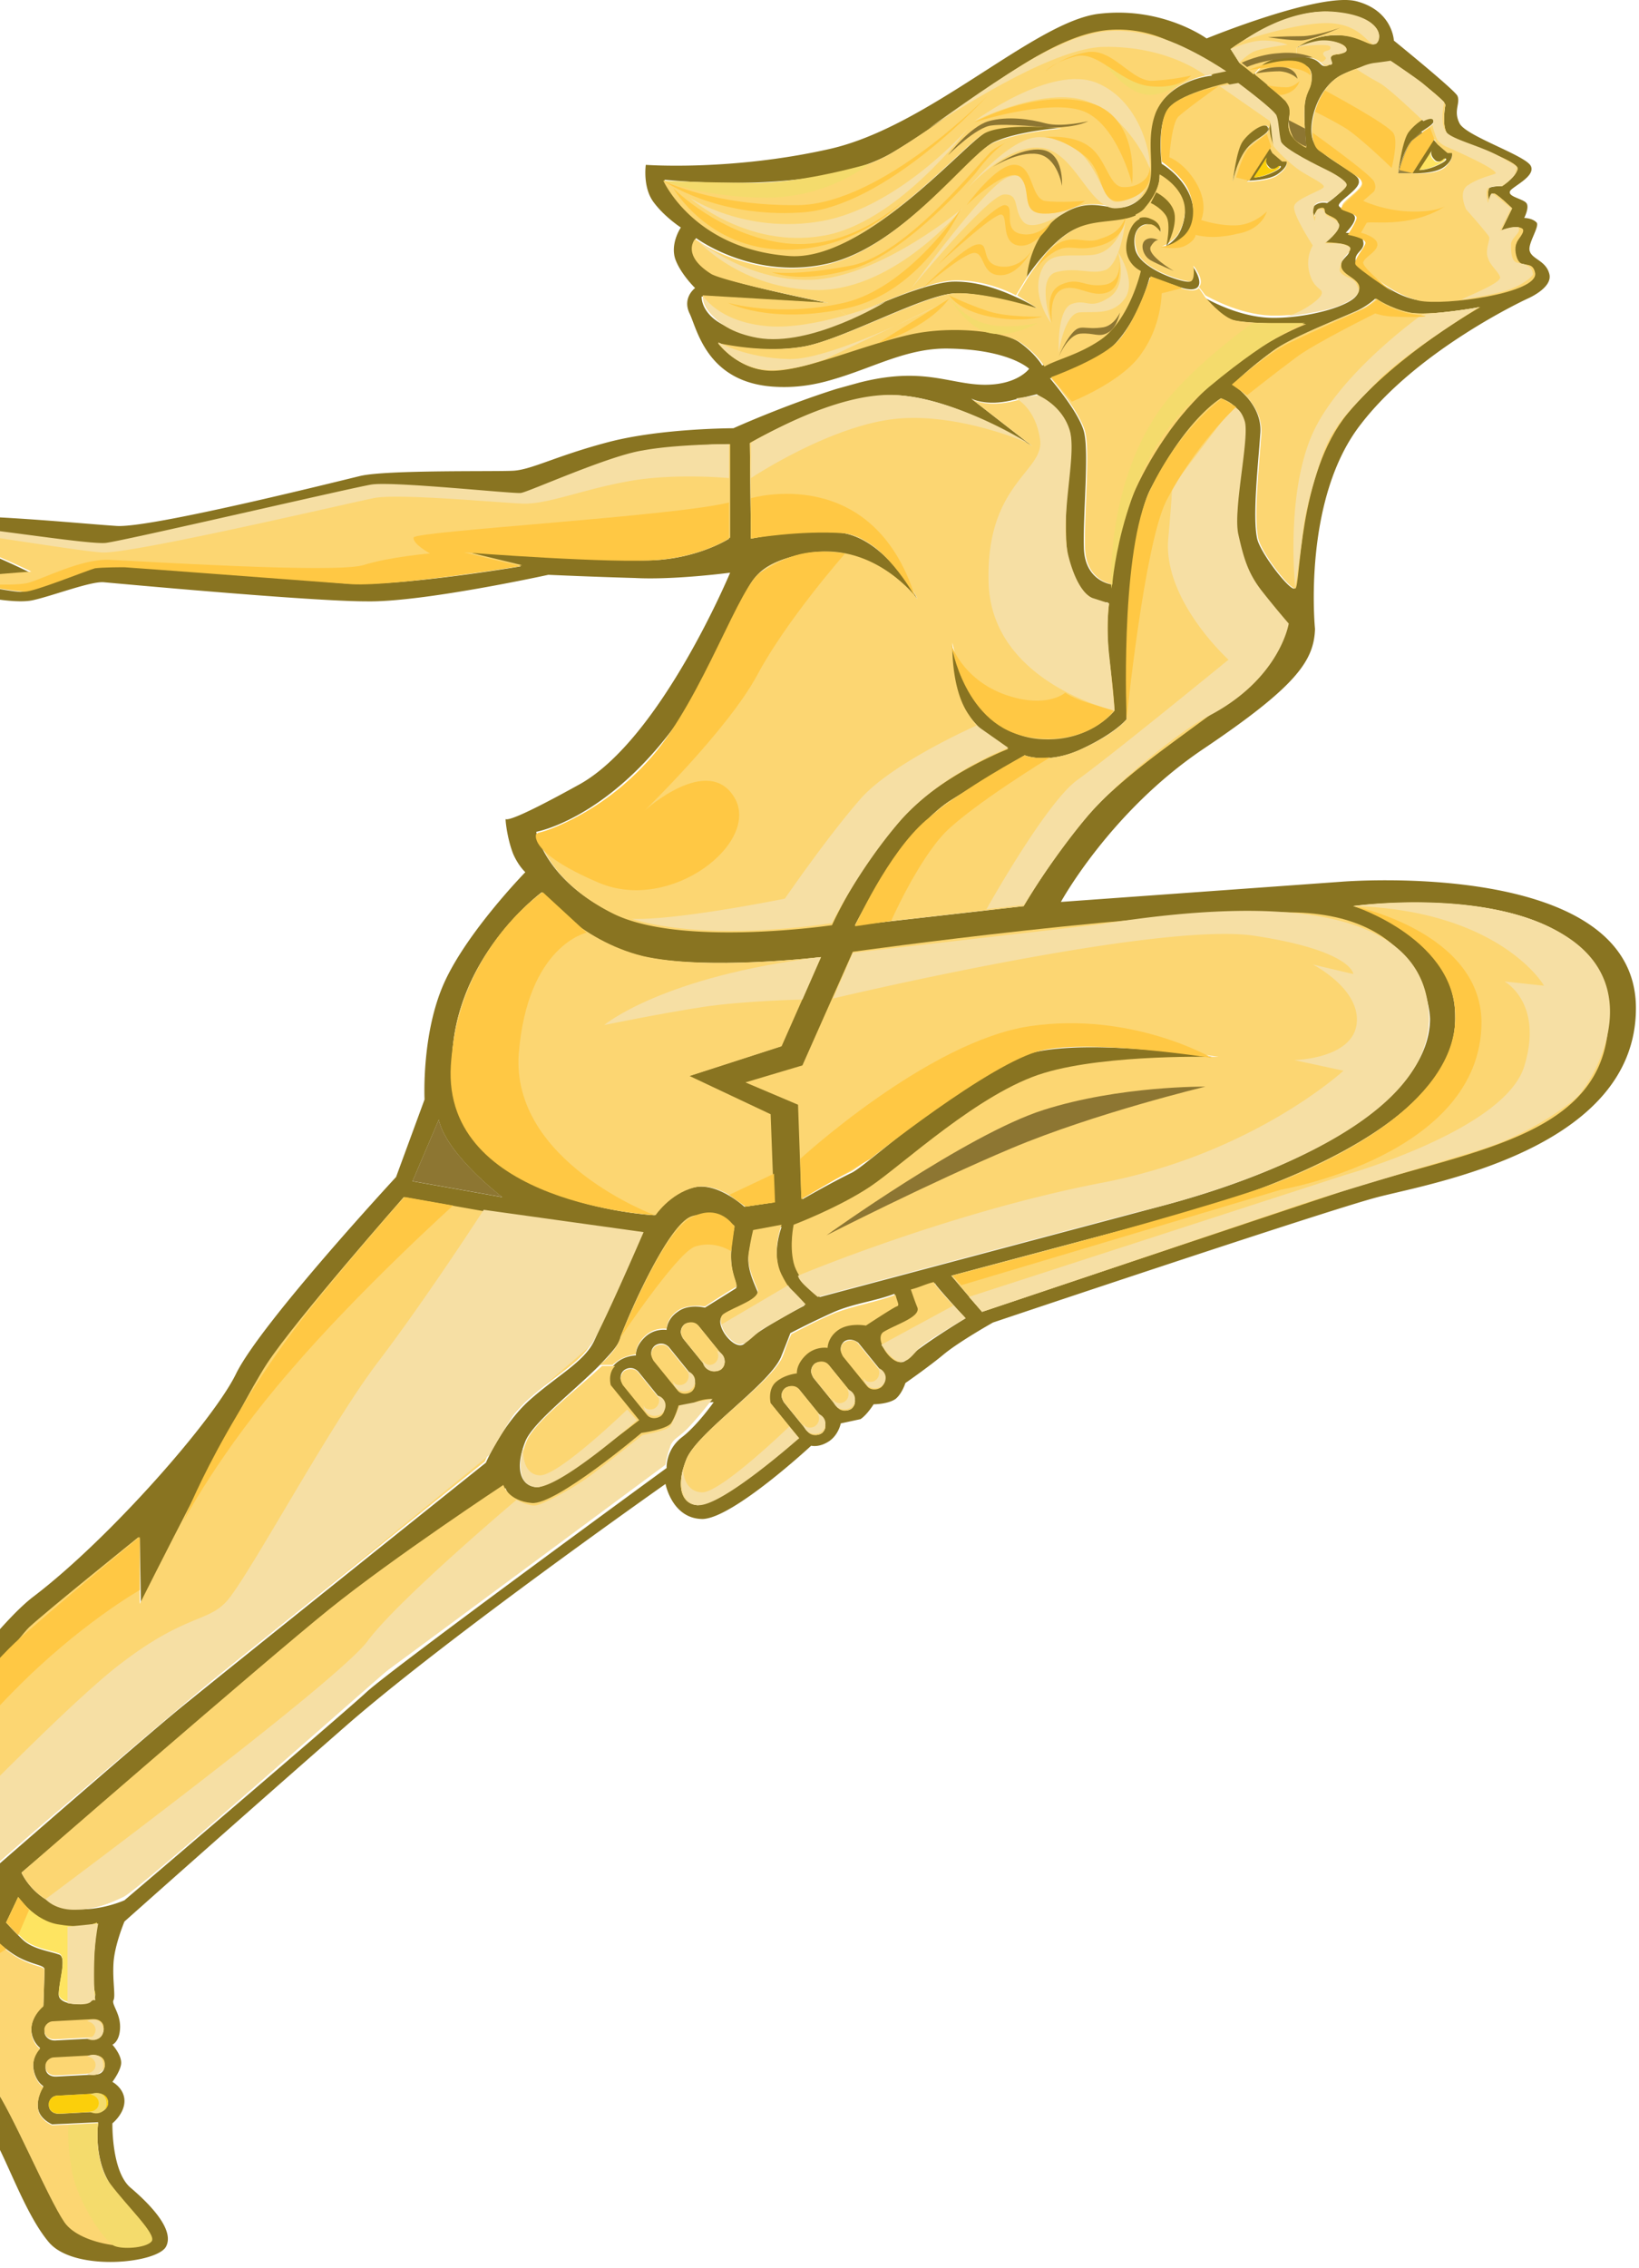 <svg width="188" height="260" fill="none" xmlns="http://www.w3.org/2000/svg"><path d="M111.388 45.678c.251.122 1.758.852 4.522.244l3.015-.73s3.895 2.434 3.769 5.112c-.125 2.678-1.256 11.809.126 15.34 1.382 3.53 4.271 3.408 4.271 3.408s-.376 2.678 0 6.209l.629 6.087s-2.639 3.287-7.915 3.287c-9.046-.122-10.679-11.079-10.679-11.079s-.251 5.113 1.885 8.279c1.759 2.556 4.522 3.895 4.522 3.895s-7.914 3.044-12.563 8.278c-4.648 5.235-7.663 11.931-7.663 11.931s-17.463 2.556-25.126-1.339c-7.79-3.896-8.669-9.252-8.669-9.252s8.92-1.583 17.212-14c8.417-12.418 4.648-15.826 13.065-17.774 8.04-1.826 13.191 4.748 13.443 5.113-.252-.487-4.021-7.426-9.297-7.67-5.402-.243-9.8.73-9.8.73l-.125-10.956s8.669-5.113 15.704-5.478c6.784-.365 16.081 5.478 16.709 5.843l-7.035-5.478zm-29.021-6.33c.251.121 5.276 1.217 9.925.365 4.522-.852 13.945-6.087 17.337-6.087 3.266-.122 8.92 1.704 9.296 1.704-.125-.121-1.13-.73-2.512-1.339-1.885-.852-4.523-1.826-7.287-1.704-3.015.243-7.789 2.313-11.935 4.139-2.764 1.217-5.276 2.191-6.532 2.191-10.553 0-10.177-4.626-10.177-4.626l14.448.73s-11.558-2.312-13.191-3.408c-3.644-2.191-1.885-4.017-1.885-4.017s6.533 4.87 15.076 2.921c8.543-1.948 16.206-12.417 18.97-13.878 2.764-1.34 8.041-1.704 8.041-1.704s-6.282-.852-8.795.487c-2.512 1.339-13.693 14.608-22.362 14.121C79.73 28.635 76.211 20.6 76.211 20.6s17.714 1.948 26.257-3.165c8.417-4.992 17.337-13.392 24.749-13.879 7.412-.486 11.809 5.113 11.809 5.113s-4.774.366-6.532 4.261c-1.759 3.896.753 8.035-2.011 10.105-2.763 2.07-4.522-.974-8.542 1.46-4.021 2.314-4.272 7.427-4.272 7.427s2.764-4.261 5.528-5.6c2.261-1.096 5.025-.61 7.035-1.583.503-.244.88-.487 1.131-.852 1.884-2.192 1.633-3.774 1.633-3.774s3.141 1.704 2.89 4.626c-.126.852-.377 1.583-.754 2.191-.88 1.218-2.01 1.583-2.01 1.583s3.643-.365 3.769-3.896c.125-3.652-3.644-5.843-3.644-5.843s-.628-4.748.88-6.33c1.507-1.583 6.533-2.679 6.533-2.679s5.276 3.652 5.025 4.261c-.251.609-.377 1.583.251 2.8.503 1.217 8.292 3.53 8.04 4.748-.125.608-1.758 1.704-1.758 1.704s-.88-.243-1.508.365c-.628.61 0 1.461 0 1.461s0-.852.503-.974c.502-.121.628-.121.628.366s1.507.608 1.507 1.339c0 .73-1.633 2.191-1.633 2.191s2.638-.122 3.015.609c.251.608-1.005.974-1.005 2.07 0 1.217 2.513 1.46 2.01 2.921-.502 1.46-6.03 2.922-10.05 2.8-3.769-.122-7.287-2.191-7.538-2.313.126.243 1.759 2.07 3.141 2.556 1.507.487 8.417.487 8.417.487s-9.799 3.653-16.206 13.026c-6.408 9.496-6.031 16.8-6.031 16.8s-3.015-.365-3.14-4.139c-.126-3.774.628-11.078 0-13.391-.629-2.313-3.895-6.087-3.895-6.087s4.523-.852 7.412-3.896c2.89-3.043 4.02-7.67 4.02-7.67l2.764.853s2.136.974 2.764.243c.628-.73-.628-2.434-.628-2.434s.251 1.826-.377 1.826c-.628.122-5.528-1.34-6.156-3.652-.502-2.313.754-3.044 1.508-2.922.754 0 1.382.974 1.382.974s.251-1.218-1.131-1.704a1.648 1.648 0 00-1.508 0c-.753.365-1.256 1.217-1.507 2.678a2.989 2.989 0 001.633 3.287s-1.131 5.478-4.648 7.913c-2.513 1.704-4.9 2.191-6.407 3.043 0 0-.754-1.339-2.639-2.678-1.884-1.34-7.914-2.07-12.814-.974-5.276 1.217-11.558 3.896-15.578 4.14-3.518.243-6.03-2.923-6.156-3.044zM60.256 99.974s-6.659 6.817-9.297 12.66c-2.638 5.844-2.261 13.392-2.261 13.392l-3.267 8.887S29.98 151.591 27.09 157.434c-2.512 5.235-14.447 18.87-23.241 25.565-7.413 5.6-25.63 33.844-27.514 35.792-1.884 1.948-8.668 5.478-9.296 8.643-.628 3.165 6.784 11.565 9.17 14.974 2.388 3.287 5.654 13.27 10.051 15.948 4.397 2.678 11.056 1.217 11.81-.609.628-1.826-2.262-3.774-4.523-6.574-2.136-2.8-2.01-6.939-2.01-6.939s1.13-.487 1.633-1.826c.502-1.339-.754-7.548-.754-7.548s4.272 6.696 6.282 9.252c1.884 2.679 4.02 9.496 6.91 12.905 2.889 3.408 12.437 2.434 13.442.487 1.005-1.948-1.885-4.87-4.02-6.696-2.262-1.826-2.136-7.426-2.136-7.426s1.382-1.096 1.382-2.557c0-1.46-1.382-2.191-1.382-2.191s1.005-1.339 1.005-2.191c0-.974-1.005-2.07-1.005-2.07s.88-.365.88-2.069c0-1.583-1.006-2.557-.754-3.044.25-.487-.126-2.191 0-4.261.125-2.069 1.256-4.747 1.256-4.747s13.82-12.296 25.377-22.4c11.558-10.105 36.684-27.757 36.684-27.757s.754 4.018 4.272 4.018c3.518-.122 12.438-8.4 12.438-8.4s.879.243 2.01-.487c1.13-.731 1.382-2.07 1.382-2.07l2.26-.487c.755-.487 1.508-1.704 1.508-1.704s1.634 0 2.513-.609c.754-.609 1.131-1.826 1.131-1.826s2.638-1.826 4.397-3.287c1.759-1.461 5.653-3.652 5.653-3.652s38.066-12.783 44.097-14.365c6.03-1.583 29.649-5.479 29.649-21.67 0-17.287-33.795-14.487-33.795-14.487l-32.162 2.313s5.654-10.348 16.332-17.53c10.679-7.183 12.689-10.104 12.815-13.757 0 0-1.508-14.852 5.276-23.495 6.659-8.644 19.096-14.365 19.096-14.365s2.89-1.218 2.513-2.8c-.377-1.583-2.01-1.705-2.262-2.679-.251-.852 1.257-2.921.754-3.287-.502-.486-1.382-.486-1.382-.486s.628-1.218.251-1.705c-.376-.487-2.135-.73-1.884-1.339.126-.487 3.015-1.704 2.387-2.922-.628-1.217-7.412-3.408-8.166-4.87-.754-1.46.126-2.312-.251-3.165-.377-.73-7.287-6.33-7.287-6.33s-.126-3.409-4.271-4.504c-4.146-1.096-17.212 4.26-17.212 4.26s-5.151-3.773-12.563-2.8c-7.412 1.096-19.347 12.905-30.654 15.462-11.307 2.556-21.106 1.826-21.106 1.826s-.377 2.556.88 4.26c1.256 1.705 3.14 2.922 3.14 2.922s-1.256 1.826-.628 3.652c.628 1.705 2.262 3.287 2.262 3.287s-1.508 1.096-.629 2.922c.88 1.826 2.01 8.035 9.925 8.4 2.387.122 4.523-.243 6.533-.852 4.648-1.34 8.543-3.652 13.317-3.53 6.91.121 9.171 2.312 9.171 2.312s-1.382 1.948-5.402 1.827c-3.895-.122-6.91-2.07-14.07-.244l-2.639.73c-6.156 1.948-11.81 4.505-11.81 4.505s-8.291 0-14.321 1.582c-6.03 1.583-8.794 3.166-10.93 3.287-2.01.122-14.573-.121-17.588.609-3.016.73-23.996 5.965-27.89 5.722-3.895-.244-17.212-1.583-21.232-.974-4.146.608-8.794 2.678-9.925 2.678-1.13 0-1.759-.122-1.759.365-.125.487 1.633 2.07 3.518 1.948 1.884-.122 2.89-.365 2.89-.365s1.884.243 2.763 0c.88-.244 2.136-.852 2.136-.852s1.508.974 2.513.852 2.89.365 2.89.365-7.287.487-7.539 2.678c-.251 2.192 3.141.853 5.151.974 1.885.122 6.533 1.34 8.92.852 2.261-.487 6.658-2.19 8.166-2.07 1.382.123 23.744 2.192 30.151 2.192 6.407.122 20.855-3.043 20.855-3.043s5.402.243 9.925.365c4.523.243 10.93-.609 10.93-.609S75.834 84.635 66.537 89.87c-7.035 3.896-8.291 4.14-8.543 4.018 0 .487.252 2.434.88 4.017.377.852.88 1.583 1.382 2.07zm-82.79 139.391c-2.011-2.8-6.91-9.496-6.157-12.053.754-2.678 5.78-5.356 5.78-5.356s1.632 1.704 3.266 2.556c1.633.853 2.89.853 2.89 1.34 0 .487-.127 4.139-.127 4.139s-1.381 1.217-1.381 2.8c0 1.582 1.005 2.191 1.005 2.191s-1.006.974-.754 2.435c.251 1.461 1.13 1.948 1.13 1.948s-.753 1.095-.628 2.434c.126 1.339 1.634 1.948 1.634 1.948l5.276-.243s-.502 3.53 1.005 6.452c1.759 3.409 5.653 6.33 5.025 7.061-1.13 1.217-8.04.73-9.925-2.192-1.884-2.678-6.03-12.66-8.04-15.46zm1.255-18.748l1.382-2.922s1.885 2.8 4.774 3.287c2.89.487 7.287-.974 7.287-.974s-3.769 7.061-3.266 8.644c.502 1.704-4.146 1.704-4.146.243 0-1.461 1.005-4.383 0-4.626-1.005-.365-3.016-.609-4.146-1.704a55.317 55.317 0 00-1.885-1.948zm7.287-1.826c-4.774-.609-4.02-4.139-4.02-4.139s19.221-25.931 21.483-28c2.261-2.07 12.563-10.348 12.563-10.348l.125 7.669s11.307-22.4 14.574-27.513c3.266-4.991 15.703-19.113 15.703-19.113l26.885 4.748s-4.02 9.131-5.15 11.565c-1.131 2.435-4.272 4.018-7.413 6.818-3.14 2.8-5.025 7.182-5.025 7.182s-30.277 24.226-35.05 28.122c-4.775 3.896-25.127 21.67-25.127 21.67s-4.774 1.947-9.548 1.339zm-2.764 14.243c0-.609.377-1.095 1.005-1.095l4.523-.244h.126c.628 0 1.005.487 1.13.974 0 .609-.377 1.096-1.005 1.096l-4.523.243h-.125c-.628.122-1.13-.365-1.13-.974zm.126 4.261c0-.609.377-1.096 1.005-1.096l4.523-.243h.125c.628 0 1.13.487 1.13.974 0 .609-.376 1.095-1.004 1.095l-4.523.244h-.126c-.628 0-1.13-.487-1.13-.974zm.377 4.261c0-.609.377-1.096 1.005-1.096l4.522-.243h.126c.628 0 1.13.487 1.13.974 0 .608-.376 1.095-1.004 1.095l-4.523.244h-.126c-.628 0-1.13-.487-1.13-.974zm3.015-179.078c-1.005-.487 6.281-2.191 6.281-2.191s16.835 2.434 20.352 2.07c3.644-.366 27.137-6.453 30.277-6.453 3.141 0 13.317 1.34 17.086.487 3.644-.852 8.04-3.774 13.066-4.626 4.9-.852 9.8-.852 9.8-.852v10.835s-4.524 2.921-11.056 2.434c-6.533-.487-19.347-.852-19.347-.852l6.532 1.583s-14.322 2.435-20.352 1.948c-6.03-.487-22.865-1.948-26.508-1.948-4.523 0-8.92 3.043-10.679 2.922-1.758-.122-6.03-1.096-6.784-.974-.753.243-2.387.608-2.387 0 0-.609 10.428-1.218 10.428-1.218s-5.402-2.678-7.161-2.922c-1.634-.243-4.649-.973-4.649-.973s-4.02 1.217-4.9.73zM-.675 239.243c-2.01-2.8-6.91-9.496-6.156-12.052.754-2.679 5.779-5.357 5.779-5.357s1.633 1.705 3.266 2.557c1.634.852 2.89.852 2.89 1.339s-.126 4.139-.126 4.139-1.382 1.217-1.382 2.678c0 1.461 1.005 2.192 1.005 2.192s-1.005.973-.753 2.434c.25 1.461 1.13 1.948 1.13 1.948s-.754 1.096-.628 2.435 1.633 1.948 1.633 1.948l5.277-.244s-.503 3.531 1.005 6.452c1.759 3.409 5.653 6.331 5.025 7.061-1.13 1.218-8.04.731-9.925-2.191-1.884-2.678-6.03-12.661-8.04-15.339zm1.382-18.87l1.382-2.921s1.884 2.8 4.774 3.287c2.89.486 4.271-.244 4.271-.244s-.754 6.209-.251 7.913c.502 1.704-4.146 1.704-4.146.244 0-1.461 1.005-4.383 0-4.627-1.005-.365-3.015-.608-4.146-1.704-1.256-1.217-1.884-1.948-1.884-1.948zm6.407-1.826c-3.392-.974-4.648-3.895-4.648-3.895s28.015-23.739 35.553-29.826c7.538-6.087 19.975-14.244 19.975-14.244s.503 1.826 3.267 2.07c2.764.243 12.563-8.035 12.563-8.035s2.764-.365 3.392-1.096c.628-.73.88-2.069.88-2.069s.627.243 1.633-.244c1.005-.487 2.01-.487 2.135-.487 0 0-1.884 2.679-3.643 4.018-1.885 1.461-1.759 3.53-1.759 3.53S44.93 191.278 42.04 193.956c-2.89 2.678-27.764 23.861-27.764 23.861s-3.769 1.704-7.161.73zm-2.01 14.365c0-.608.377-1.095 1.005-1.095l4.523-.244h.125c.628 0 1.13.487 1.13.974 0 .609-.376 1.096-1.004 1.096l-4.523.243h-.125c-.629 0-1.131-.487-1.131-.974zm.125 4.14c0-.609.377-1.096 1.006-1.096l4.522-.244h.126c.628 0 1.13.487 1.13.974 0 .609-.376 1.096-1.005 1.096l-4.522.243H6.36c-.628 0-1.13-.365-1.13-.973zm.377 4.26c0-.608.377-1.095 1.005-1.095l4.523-.244h.126c.628 0 1.13.487 1.13.974 0 .609-.377 1.096-1.005 1.096l-4.522.243h-.126c-.628 0-1.13-.365-1.13-.974zM47.316 135.4l3.015-7.061c.88 4.017 7.287 8.887 7.287 8.887L47.316 135.4zm4.523-13.27c0-12.296 10.301-19.843 10.301-19.843s4.272 5.478 11.433 7.304c7.286 1.704 20.478.122 20.478.122l-4.523 10.226-10.553 3.408 9.297 4.383.376 10.104-3.266.487s-3.14-2.921-5.905-2.191c-2.764.73-4.397 3.165-4.397 3.165S51.84 138.2 51.84 122.13zm9.673 48.33c-1.759-.121-2.513-2.069-1.256-5.234.88-2.192 5.528-5.722 8.543-8.766 1.13-1.217 2.135-2.191 2.387-3.165 1.13-3.165 5.527-12.904 8.166-13.756 2.638-.852 4.9 1.095 4.9 1.095s-.503 2.192-.378 4.018c.126 1.826.88 2.8.503 3.043a733.79 733.79 0 01-3.518 2.192s-1.884-.487-3.14.486c-1.257.853-1.257 2.07-1.257 2.07s-1.382-.243-2.512.852c-1.131 1.096-1.005 2.07-1.005 2.07s-1.382 0-2.387.974l-.252.243c-.754.852-.502 2.191-.502 2.191l3.266 4.018c.126 0-9.799 7.913-11.558 7.669zm9.925-11.808c-.126-.244-.251-.487-.251-.731 0-.365.125-.608.377-.852.502-.365 1.13-.365 1.633.122l2.764 3.409c.125.243.25.487.25.73 0 .365-.125.609-.376.852-.502.365-1.13.365-1.633-.122l-2.764-3.408zm3.518-2.8c-.126-.244-.252-.487-.252-.731 0-.365.126-.608.377-.852.503-.365 1.13-.365 1.633.122l2.764 3.409c.126.243.252.487.252.73 0 .365-.126.609-.377.852-.503.365-1.131.365-1.633-.122l-2.764-3.408zm3.392-2.435c-.126-.244-.252-.487-.252-.73 0-.366.126-.609.377-.853.503-.365 1.131-.243 1.634.122l2.763 3.409c.126.243.252.487.252.73 0 .365-.126.609-.377.852-.503.366-1.13.244-1.633-.121l-2.764-3.409zm1.633 19.113c-1.759-.122-2.513-2.07-1.257-5.235 1.257-3.165 9.8-8.765 10.93-11.93.252-.609.629-1.583 1.005-2.557a95.47 95.47 0 015.026-2.435c2.261-.973 4.648-1.217 6.909-2.069.252 1.096.503 1.217.126 1.339-.377.244-3.518 2.191-3.518 2.191s-1.884-.487-3.14.487c-1.257.852-1.257 2.07-1.257 2.07s-1.382-.244-2.512.852c-1.131 1.096-1.005 2.07-1.005 2.07s-1.382 0-2.387.974c-1.005.852-.629 2.434-.629 2.434l3.267 4.018c0 .121-9.925 7.913-11.558 7.791zm5.528-18.626c-1.131 1.339-3.895-2.313-2.513-3.165 1.256-.852 4.271-1.705 3.894-2.679-.376-.973-1.256-2.678-1.004-4.26.25-1.583.502-2.557.502-2.557l3.266-.609s-1.256 3.166 0 5.722c1.257 2.557 2.639 3.287 2.639 3.287s-5.654 2.922-6.784 4.261zm6.156-27.27l-6.03-2.556 6.532-1.826 5.78-13.026s35.804-4.992 50.88-4.505c15.075.487 15.201 12.053 15.201 12.053 0 8.643-12.814 16.678-30.654 21.426-17.84 4.747-39.322 10.469-39.322 10.469s-2.388-1.582-2.89-3.774c-.502-2.069 0-4.382 0-4.382s5.15-1.826 8.794-4.383c3.643-2.435 12.689-10.835 19.975-13.026 7.413-2.191 19.976-1.826 19.976-1.826s-14.573-2.313-21.483-.609c-6.91 1.705-18.72 12.783-20.73 13.757-2.512 1.217-5.653 3.043-5.653 3.043l-.377-10.835zm-1.76 34.087c-.125-.243-.25-.487-.25-.73 0-.365.125-.609.376-.852.503-.366 1.131-.244 1.633.121l2.764 3.409c.126.244.252.487.252.731 0 .365-.126.608-.377.852-.503.365-1.13.243-1.633-.122l-2.764-3.409zm3.393-2.8c-.126-.243-.251-.487-.251-.73 0-.365.125-.609.376-.852.503-.366 1.131-.244 1.633.121l2.764 3.409c.126.244.252.487.252.731 0 .365-.126.608-.377.852-.503.365-1.13.243-1.633-.122l-2.764-3.409zm3.392-2.556c-.126-.244-.251-.487-.251-.731 0-.365.125-.608.376-.852.503-.365 1.131-.243 1.634.122l2.763 3.409c.126.243.252.487.252.73 0 .365-.126.609-.377.852-.503.365-1.13.244-1.633-.122l-2.764-3.408zm20.729-51.496l-19.347 2.192s5.402-10.835 11.055-14.366c5.654-3.53 8.417-5.113 8.417-5.113s2.639 1.096 6.533-.73c3.895-1.826 5.151-3.409 5.151-3.409s-.251-20.695 2.764-26.417c4.271-8.035 8.04-10.348 8.04-10.348s2.764.73 2.764 3.652-1.884 10.348-.377 14.365c1.382 3.896 5.277 7.792 5.277 7.792s-.628 4.26-5.025 7.547c-6.91 5.235-11.056 7.792-15.704 12.174-4.649 4.261-9.548 12.661-9.548 12.661zm-13.443 51.983c-1.13 1.339-3.894-2.313-2.512-3.165 1.256-.853 4.271-1.705 3.894-2.679-.125-.487-.502-1.217-.753-2.069 1.005-.365 1.633-.609 2.638-.852.125.365 3.517 4.017 3.517 4.017s-5.653 3.409-6.784 4.748zm8.669-5.479l-3.518-4.139 22.363-5.965s35.804-8.035 35.427-23.739c0-9.496-11.683-12.661-11.683-12.661s29.146-3.895 29.146 12.539c0 14.244-16.709 15.461-31.408 20.331-13.442 4.626-40.327 13.634-40.327 13.634zM142.167 7.209l-1.005-1.583s6.156-4.626 11.432-4.26c5.277.364 6.156 2.556 5.277 3.53-.628.73-1.759-.974-4.648-.853-2.639 0-4.397 1.34-4.523 1.461.251-.121 2.513-.974 4.02-.73 1.633.243 1.885.974 1.382 1.217-.502.365-1.005.122-1.508.487-.376.365.126 1.096-.628 1.096-.753 0-.377-1.096-3.392-1.096-3.015 0-4.02 1.096-4.02 1.096s3.518-.73 4.272-.487c.753.365 1.633.487 1.633 1.704 0 1.218-.503 1.34-.754 2.8-.251 1.461.126 5.235.126 5.235s-2.262-.852-2.01-2.8c.125-1.46.376-1.704-.377-2.556-.377-.488-2.136-1.948-3.518-3.044-1.005-.609-1.759-1.217-1.759-1.217zm-.754 36.886s1.634-1.704 4.649-3.895c2.01-1.461 6.658-3.287 9.422-4.505 1.382-.608 2.261-1.46 2.261-1.46s1.508 1.095 3.769 1.582c2.262.487 8.166-.608 8.166-.608s-9.548 5.356-15.201 12.173c-5.779 6.94-5.402 19.966-6.03 20.087-.628.122-4.021-4.26-4.272-5.843-.502-2.557.126-8.278.377-11.809.377-3.53-3.141-5.721-3.141-5.721zm9.297-27.756c-.879-1.704.251-6.33 3.266-7.791 3.016-1.461 5.654-1.461 5.654-1.461s6.281 4.26 6.156 4.991c-.126.73-.377 2.8.377 3.409.753.609 8.166 2.922 7.914 3.896-.251.973-1.758 1.947-1.758 1.947s-1.257 0-1.508.244c-.251.365 0 1.704 0 1.704s.251-.974.502-1.095c.252-.122 2.136 1.704 2.136 1.704l-1.256 2.556c.126 0 2.136-.73 2.136-.243s-.629 1.096-.754 1.582c-.126.487-.126 1.705.377 2.192.502.487 1.507 0 1.759 1.217.376 2.192-10.302 3.774-13.317 3.165-2.89-.608-5.026-2.8-5.654-3.165-.502-.365-1.256-.608-1.256-1.46 0-.853 1.131-1.096.879-2.07-.125-.974-2.01-.974-2.01-.974s1.382-1.34 1.005-1.948c-.377-.609-1.382-.609-1.758-1.096-.377-.487 2.512-1.948 2.261-2.921.126-.853-4.397-2.679-5.151-4.383z" fill="#897421"/><path d="M-18.013 214.516s-.753 3.652 4.02 4.139c4.774.609 9.423-1.339 9.423-1.339s20.226-17.774 25.126-21.669c4.774-3.896 35.051-28.122 35.051-28.122s1.885-4.383 5.025-7.183c3.141-2.8 6.407-4.382 7.412-6.817 1.131-2.435 5.151-11.565 5.151-11.565l-26.885-4.748s-12.437 14.122-15.704 19.113c-3.266 4.991-14.573 27.513-14.573 27.513l-.125-7.67s-10.302 8.279-12.563 10.348c-2.136 2.07-21.358 28-21.358 28zM-7.081 60.28s-7.161 1.704-6.282 2.191c1.005.487 5.151-.852 5.151-.852s3.015.73 4.648.974c1.634.244 7.161 2.922 7.161 2.922s-10.427.73-10.427 1.217c0 .609 1.633.244 2.387 0 .754-.243 5.025.853 6.784.974 1.759.122 6.156-2.922 10.679-2.922 3.643 0 20.352 1.461 26.508 1.948 6.03.487 20.352-1.948 20.352-1.948l-6.533-1.582s12.815.365 19.348.852c6.532.487 11.055-2.435 11.055-2.435V50.906s-4.9 0-9.925.852c-5.025.853-9.422 3.774-13.066 4.627-3.643.852-13.944-.487-17.085-.487S17.04 61.983 13.397 62.35c-3.644.365-20.478-2.07-20.478-2.07zm.249 166.896c-.754 2.678 4.145 9.374 6.155 12.052 2.01 2.8 6.156 12.661 8.04 15.461 1.885 2.8 8.795 3.409 9.926 2.191.628-.73-3.267-3.652-5.026-7.06-1.507-2.922-1.005-6.453-1.005-6.453l-5.276.244s-1.508-.609-1.633-1.948c-.126-1.339.628-2.435.628-2.435s-.88-.487-1.13-1.948c-.252-1.46.753-2.434.753-2.434s-1.005-.609-1.005-2.192c0-1.582 1.382-2.678 1.382-2.678s.125-3.652.125-4.139c0-.487-1.13-.365-2.89-1.339-1.758-.974-3.265-2.557-3.265-2.557s-5.026 2.557-5.78 5.235z" fill="#FCD672"/><path d="M2.086 217.442l-1.381 2.922 1.884 1.826c1.13 1.096 3.14 1.339 4.146 1.705 1.005.365 0 3.165 0 4.626 0 1.461 4.648 1.461 4.146-.244-.503-1.704.25-7.913.25-7.913s-1.381.731-4.27.244c-2.89-.366-4.775-3.166-4.775-3.166z" fill="#FEE461"/><path d="M2.464 214.645s1.256 2.922 4.648 3.896c3.392.974 6.91-1.096 6.91-1.096s24.875-21.182 27.764-23.861c2.89-2.678 34.423-25.687 34.423-25.687s0-2.069 1.759-3.53c1.885-1.461 3.643-4.017 3.643-4.017-.125 0-1.13 0-2.135.487s-1.634.243-1.634.243-.376 1.339-.879 2.07c-.628.73-3.392 1.095-3.392 1.095s-9.8 8.279-12.563 8.035c-2.764-.243-3.267-2.07-3.267-2.07s-12.563 8.279-19.975 14.244c-7.412 5.965-35.302 30.191-35.302 30.191zm3.645 17.04c-.628 0-1.13.609-1.005 1.096 0 .608.502.973 1.13.973h.126l4.523-.243c.628 0 1.13-.609 1.005-1.096 0-.608-.503-.974-1.13-.974h-.126l-4.523.244zm.127 4.138c-.628 0-1.13.608-1.005 1.095 0 .609.502.974 1.13.974h.126l4.523-.243c.628 0 1.13-.609 1.005-1.096 0-.609-.503-.974-1.13-.974h-.127l-4.522.244z" fill="#FCD672"/><path d="M6.61 240.206c-.627 0-1.13.609-1.004 1.096 0 .609.502.974 1.13.974h.126l4.523-.244c.628 0 1.13-.608 1.005-1.095 0-.609-.503-.974-1.13-.974h-.127l-4.522.243z" fill="#FBCF0B"/><path d="M50.33 128.328l-3.014 7.061 10.301 1.826s-6.407-4.869-7.286-8.887z" fill="#8D7632"/><path d="M62.139 102.275s-10.302 7.548-10.302 19.844c0 16.069 23.367 17.165 23.367 17.165s1.634-2.435 4.398-3.165c2.763-.731 5.904 2.191 5.904 2.191l3.267-.487-.377-10.104-9.297-4.383 10.553-3.408 4.523-10.227s-13.191 1.583-20.478-.121c-7.287-1.826-11.558-7.305-11.558-7.305zm-1.757 62.944c-1.256 3.165-.502 5.113 1.257 5.234 1.758.122 11.683-7.669 11.683-7.669l-3.266-4.018s-.377-1.339.502-2.191h-1.507c-3.141 2.922-7.79 6.452-8.669 8.644z" fill="#FCD672"/><path d="M118.425 51.146c-.628-.365-9.925-6.087-16.709-5.843-6.91.365-15.703 5.478-15.703 5.478l.125 10.956s4.272-.974 9.8-.73c5.276.243 9.17 7.182 9.296 7.67-.251-.366-5.402-7.062-13.442-5.114-8.292 1.948-4.649 5.478-12.94 17.896-8.292 12.539-17.212 14-17.212 14s.88 5.356 8.669 9.252c7.789 3.896 25.126 1.339 25.126 1.339s3.015-6.695 7.663-11.93c4.649-5.235 12.563-8.279 12.563-8.279s-2.889-1.339-4.522-3.895c-2.136-3.044-1.885-8.278-1.885-8.278s1.759 10.956 10.679 11.078c5.276.122 7.915-3.287 7.915-3.287s-.126-2.435-.628-6.087c-.377-3.652 0-6.209 0-6.209s-2.764.122-4.272-3.408c-1.382-3.53-.251-12.661-.126-15.34.126-2.678-3.769-5.112-3.769-5.112l-3.015.73c-2.764.609-4.271-.122-4.522-.244l6.909 5.357zM68.8 156.454h1.507c0-.122.126-.122.251-.244 1.005-.852 2.387-.974 2.387-.974s-.125-.974 1.006-2.069c1.13-1.096 2.512-.853 2.512-.853s0-1.217 1.256-2.069c1.257-.852 3.141-.487 3.141-.487s3.141-2.07 3.518-2.191c.377-.244-.377-1.218-.503-3.044-.125-1.826.377-4.017.377-4.017s-2.261-1.948-4.9-1.096c-2.638.852-6.91 10.591-8.165 13.757-.252 1.095-1.131 2.191-2.387 3.287zm2.386 1.575c0 .244.125.487.251.731l2.764 3.409c.377.487 1.13.487 1.633.121.251-.243.377-.487.377-.852 0-.243-.126-.487-.251-.73l-2.764-3.409c-.377-.487-1.13-.487-1.633-.122-.126.122-.377.487-.377.852zm3.516-2.795c0 .243.126.487.252.73l2.763 3.409c.377.487 1.131.487 1.634.121.25-.243.377-.486.377-.852 0-.243-.126-.487-.252-.73l-2.764-3.409c-.377-.487-1.13-.487-1.633-.122-.251.244-.377.487-.377.853zm3.394-2.555c0 .243.126.487.251.73l2.764 3.409c.377.487 1.13.487 1.633.122.252-.244.377-.487.377-.852 0-.244-.125-.487-.251-.731l-2.764-3.409c-.377-.486-1.13-.486-1.633-.121a1.293 1.293 0 00-.377.852zm.626 14.605c-1.256 3.165-.503 5.113 1.256 5.234 1.759.122 11.684-7.669 11.684-7.669l-3.267-4.018s-.376-1.582.629-2.434c1.005-.853 2.386-.974 2.386-.974s-.125-.974 1.006-2.07c1.13-1.095 2.512-.852 2.512-.852s0-1.217 1.257-2.07c1.256-.852 3.14-.487 3.14-.487s3.141-2.069 3.518-2.191c.377-.122.126-.365-.126-1.339-2.261.852-4.648 1.217-6.91 2.07-1.758.73-3.391 1.582-5.025 2.434-.502.974-.753 1.948-1.005 2.557-1.256 3.043-9.799 8.643-11.055 11.809zM76.085 20.71s3.517 7.913 14.573 8.644c8.668.487 19.85-12.904 22.362-14.122 2.513-1.217 8.794-.487 8.794-.487s-5.151.366-8.04 1.705c-2.764 1.339-10.427 11.93-18.97 13.878-8.543 1.948-15.076-2.922-15.076-2.922s-1.633 1.826 1.884 4.018c1.885.973 13.317 3.286 13.317 3.286l2.387 1.583c4.146-1.704 8.92-3.896 11.935-4.14 2.764-.12 5.402.731 7.287 1.705l1.256-2.07s.251-4.99 4.272-7.425c4.02-2.313 5.779.608 8.542-1.461 2.764-2.07.377-6.087 2.011-10.105 1.758-3.895 6.532-4.26 6.532-4.26s-4.397-5.6-11.809-5.113c-7.412.487-16.332 8.886-24.875 14-8.543 5.234-26.382 3.287-26.382 3.287z" fill="#FCD672"/><path d="M80.608 33.857s-.377 4.627 10.176 4.627c1.256 0 3.643-.974 6.532-2.192l-2.261-1.582-14.448-.853zm2.386 116.752c-1.256.852 1.382 4.504 2.513 3.165 1.13-1.339 6.784-4.382 6.784-4.382s-1.382-.731-2.638-3.287c-1.257-2.557 0-5.722 0-5.722l-3.267.609s-.25.973-.502 2.556c-.251 1.583.628 3.287 1.005 4.261.377 1.096-2.638 1.948-3.895 2.8zm2.514-26.541l6.03 2.557.377 10.713s3.14-1.826 5.653-3.044c2.01-.974 13.82-12.052 20.729-13.756 6.91-1.704 21.483.609 21.483.609s-12.688-.366-19.975 1.826c-7.412 2.191-16.332 10.591-19.975 13.026-3.644 2.434-8.794 4.382-8.794 4.382s-.503 2.313 0 4.383c.502 2.069 2.889 3.774 2.889 3.774s21.483-5.722 39.322-10.47c17.84-4.748 30.654-12.782 30.654-21.426 0 0-.125-11.565-15.201-12.052-15.076-.487-50.88 4.504-50.88 4.504l-5.78 13.026-6.532 1.948z" fill="#FCD672"/><path d="M118.927 35.319c-.377-.122-5.904-1.827-9.296-1.705-3.392.122-12.815 5.235-17.337 6.087-4.774.852-9.674-.365-9.925-.365.125.243 2.638 3.287 6.407 3.165 3.895-.122 10.176-2.922 15.578-4.139 4.9-1.096 10.93-.365 12.815.974 1.884 1.339 2.638 2.678 2.638 2.678 1.507-.852 3.894-1.339 6.407-3.043 3.392-2.313 4.648-7.913 4.648-7.913s-2.01-.852-1.633-3.287c.251-1.461.754-2.313 1.508-2.679l-.252-.486c-2.01.973-4.774.486-7.035 1.582-2.889 1.34-5.528 5.6-5.528 5.6l-1.256 2.07c1.131.73 2.136 1.339 2.261 1.46zM89.655 159.981c0 .243.126.487.252.73l2.764 3.409c.376.487 1.13.487 1.633.122.251-.244.377-.487.377-.853 0-.243-.126-.487-.252-.73l-2.764-3.409c-.376-.487-1.13-.487-1.633-.122-.25.244-.377.487-.377.853zm3.39-2.803c0 .243.126.487.251.73l2.764 3.409c.377.487 1.13.487 1.633.122.252-.244.377-.487.377-.852 0-.244-.125-.487-.25-.731l-2.765-3.409c-.377-.486-1.13-.486-1.633-.121a1.292 1.292 0 00-.377.852zm3.393-2.433c0 .244.125.487.25.731l2.765 3.408c.377.487 1.13.487 1.633.122.251-.243.377-.487.377-.852 0-.243-.126-.487-.251-.73l-2.764-3.409c-.377-.487-1.13-.487-1.633-.122-.252.122-.377.487-.377.852zm1.633-48.693l19.347-2.191s4.9-8.4 9.548-12.66c4.774-4.383 8.92-6.94 15.704-12.175 4.272-3.287 5.025-7.547 5.025-7.547s-3.894-3.896-5.276-7.792c-1.382-3.895.377-11.443.377-14.365 0-2.922-2.764-3.652-2.764-3.652s-3.895 2.191-8.041 10.348c-3.015 5.721-2.763 26.417-2.763 26.417s-1.131 1.583-5.151 3.409c-3.895 1.826-6.533.73-6.533.73s-2.764 1.583-8.417 5.113c-5.654 3.53-11.056 14.365-11.056 14.365zm3.265 46.623c-1.256.852 1.382 4.504 2.513 3.165 1.13-1.339 6.784-4.869 6.784-4.869s-3.392-3.531-3.518-4.018c-1.005.244-1.633.609-2.638.852.251.731.502 1.461.754 2.07.377 1.096-2.513 1.948-3.895 2.8zm7.789-6.454l3.518 4.139s26.885-9.008 40.453-13.513c14.699-4.991 31.408-6.087 31.408-20.33-.126-16.557-29.272-12.661-29.272-12.661s11.809 3.165 11.684 12.661c.376 15.704-35.428 23.739-35.428 23.739l-22.363 5.965z" fill="#FCD672"/><path d="M120.557 43.358s3.266 3.774 3.895 6.087c.628 2.191-.126 9.617 0 13.391.125 3.774 3.14 4.14 3.14 4.14s-.502-7.305 6.031-16.8c6.407-9.496 16.206-13.026 16.206-13.026s-6.91 0-8.417-.487c-1.382-.487-3.015-2.435-3.141-2.557l-.754-1.096c-.628.73-2.764-.243-2.764-.243l-2.638-.974s-1.131 4.626-4.02 7.67c-2.89 3.043-7.538 3.895-7.538 3.895z" fill="#FCD672"/><path d="M131.866 25.705c-.88 0-2.136.609-1.508 2.922.503 2.313 5.528 3.652 6.156 3.652.628-.122.377-1.826.377-1.826s1.382 1.704.628 2.435l.754.973c.251.122 3.769 2.192 7.538 2.314 3.894.121 9.548-1.34 10.05-2.8.503-1.461-2.01-1.705-2.01-2.922 0-1.218 1.257-1.461 1.005-2.07-.251-.608-3.015-.608-3.015-.608s1.633-1.461 1.633-2.192c0-.73-1.507-.852-1.507-1.339s-.252-.487-.628-.365c-.503.122-.503.974-.503.974s-.628-.974 0-1.461c.628-.609 1.508-.365 1.508-.365s1.633-1.096 1.758-1.705c.252-1.095-7.537-3.53-8.04-4.747-.502-1.218-.502-2.07-.251-2.8.251-.61-5.025-4.261-5.025-4.261s-5.026 1.095-6.533 2.678c-1.508 1.582-.88 6.33-.88 6.33s3.769 2.192 3.644 5.844c-.126 3.652-3.769 3.895-3.769 3.895s1.13-.365 2.01-1.582h-2.01c-.126 0-.628-.974-1.382-.974zm10.93-8.4c-1.005 1.46-1.382 3.53-1.382 3.53s.377-3.53 1.256-4.626c.879-1.217 2.513-2.313 2.89-1.582.251.73-1.634 1.217-2.764 2.678zm.251 3.53l2.513-3.895.376.73 1.131.974h.503s.251.487-.88 1.34c-1.005.851-3.643.851-3.643.851z" fill="#FCD672"/><path d="M130.234 24.607l.252.486a1.646 1.646 0 011.507 0c1.382.488 1.131 1.705 1.131 1.705h2.01c.377-.609.628-1.217.754-2.191.377-2.922-2.89-4.627-2.89-4.627s.251 1.583-1.633 3.774c-.251.366-.628.61-1.131.852zm10.927-18.99l1.005 1.583s.754.609 1.633 1.34l.88-.975s1.005-1.095 4.02-1.095v-.974c.251-.122 1.884-1.461 4.523-1.461 2.889 0 4.02 1.582 4.648.852.879-.974 0-3.165-5.277-3.53-5.276-.366-11.432 4.26-11.432 4.26z" fill="#FCD672"/><path d="M141.414 20.831s.377-2.069 1.382-3.53c1.005-1.46 3.015-1.948 2.638-2.678-.251-.73-2.01.365-2.889 1.582-.754 1.096-1.131 4.627-1.131 4.627z" fill="#897421"/><path d="M146.061 40.19c-3.015 2.192-4.648 3.896-4.648 3.896s3.518 2.192 3.266 5.722c-.251 3.53-.879 9.252-.376 11.809.251 1.582 3.643 5.965 4.271 5.843.628-.121.251-13.147 6.03-20.087 5.654-6.817 15.202-12.173 15.202-12.173s-5.905 1.095-8.166.608c-2.262-.487-3.769-1.582-3.769-1.582s-.754.852-2.262 1.46c-2.889 1.218-7.537 3.044-9.548 4.505z" fill="#FCD672"/><path d="M145.309 18.033c-.126.122-.252.608.251 1.095.502.61 1.256-.121 1.256-.121s.503.121-.754.73c-1.256.609-2.135.609-2.135.609l1.382-2.313zm.251-1.218l-2.513 3.896s2.638 0 3.644-.852c1.13-.852.879-1.34.879-1.34h-.503l-1.13-.973-.377-.73z" fill="#897421"/><path d="M145.308 18.036L143.8 20.35s.88 0 2.136-.608c1.256-.61.754-.731.754-.731s-.754.73-1.257.122c-.376-.487-.125-.974-.125-1.096z" fill="#FBCF0B"/><path d="M144.806 7.566l-.88.974c1.382 1.096 3.015 2.557 3.518 3.044.628.852.502 1.095.377 2.556-.252 1.826 2.01 2.8 2.01 2.8s-.377-3.774-.126-5.235c.251-1.46.754-1.46.754-2.8 0-1.339-.754-1.46-1.633-1.704-.754-.365-4.02.365-4.02.365zm3.894-2.069v.974c3.015 0 2.638.973 3.392 1.095.754 0 .126-.73.628-1.095.377-.366 1.005-.122 1.508-.487.502-.366.125-.974-1.382-1.218-1.508-.243-3.769.609-4.146.73.126 0 0 0 0 0zm23.492 20.933l1.257-2.556s-1.885-1.826-2.136-1.704c-.251.122-.502 1.095-.502 1.095s-.252-1.339 0-1.704c.251-.365 1.507-.243 1.507-.243s1.508-.974 1.759-1.948c.251-.974-7.161-3.287-7.915-3.896-.754-.608-.502-2.8-.377-3.409.126-.73-6.156-4.99-6.156-4.99s-2.638 0-5.653 1.46c-3.015 1.461-4.02 6.209-3.266 7.791.879 1.705 5.276 3.652 5.527 4.505.126.974-2.638 2.313-2.261 2.921.377.487 1.382.487 1.759 1.096.377.609-1.005 1.948-1.005 1.948s1.884 0 2.01.974c.126.974-.88 1.217-.88 2.07 0 .852.629 1.095 1.257 1.46.502.366 2.638 2.435 5.653 3.165 2.89.61 13.694-.852 13.317-3.165-.251-1.339-1.256-.73-1.759-1.217-.502-.487-.628-1.704-.377-2.191.126-.487.88-1.096.754-1.583-.377-.609-2.387 0-2.513.122zm-10.176-6.573h-1.633s.377-3.53 1.257-4.626c.879-1.218 2.512-2.313 2.889-1.583.251.487-.503.852-1.382 1.461l1.382.852.377.73 1.131.975h.502s.251.608-.879 1.582c-1.131.852-3.644.609-3.644.609z" fill="#FCD672"/><path d="M160.383 19.86h1.633l2.387-3.896-1.382-.852c-.502.365-.879.73-1.256 1.218-1.005 1.582-1.382 3.53-1.382 3.53z" fill="#998543"/><path d="M160.383 19.859s.377-2.07 1.382-3.53c.377-.488.879-.853 1.256-1.218.88-.609 1.633-.974 1.382-1.46-.251-.731-2.01.364-2.889 1.582-.754 1.217-1.131 4.626-1.131 4.626zm3.895-2.678c-.125.122-.251.609.252 1.096.502.609 1.256-.122 1.256-.122s.502.122-.754.73c-1.256.61-2.136.61-2.136.61l1.382-2.314zm.126-1.217l-2.387 3.896s2.513.121 3.643-.73c1.131-.853.88-1.583.88-1.583h-.503l-1.131-.974-.502-.61z" fill="#897421"/><path d="M164.277 17.184l-1.508 2.313s.879 0 2.136-.61c1.256-.608.754-.73.754-.73s-.754.853-1.257.122c-.502-.487-.251-.974-.125-1.095z" fill="#FEE461"/><path d="M132.871 27.528s-.879-.487-1.508 0c-.628.487-.251 1.826.629 2.313.879.487 2.638 1.217 2.638 1.217s-3.141-1.826-2.638-2.8c.502-.852.879-.73.879-.73z" fill="#8D7632"/><path d="M73.825 141.229s-5.15 11.931-6.03 12.905c-.88.974-7.79 6.574-8.543 7.547-.754.974-3.14 5.114-3.14 5.114s-26.383 21.547-29.273 23.739c-2.764 2.191-31.91 27.026-31.91 27.026s-4.271 1.095-5.528 1.095c-1.256 0-4.02-.121-4.02-.121s21.232-22.4 28.518-27.879c7.161-5.478 9.8-4.747 11.935-6.939 2.262-2.191 11.81-20.087 17.463-27.513 5.653-7.426 12.186-17.53 12.186-17.53l18.342 2.556zm7.911 19.119s-1.884 2.434-3.015 3.53c-1.13 1.096-1.633 1.096-1.884 2.07a9.46 9.46 0 00-.503 1.947s-30.403 22.522-31.784 23.496c-1.257.974-28.519 25.2-30.403 26.052-1.885.852-3.392 1.461-5.654 1.461-2.26 0-3.266-1.217-3.266-1.217s33.418-24.835 36.936-29.583c3.517-4.748 17.085-16.191 17.085-16.191s1.508.852 2.387.609c.88-.244 4.02-1.827 6.282-3.531 2.261-1.704 5.779-4.504 5.779-4.504s2.764-.487 3.14-.974c.378-.487 1.131-2.435 1.131-2.435l3.77-.73zm9.802-14.124s0 .365.754 1.096c.754.73 1.507 1.339 1.507 1.339s35.177-9.374 36.685-9.739c1.507-.365 33.292-7.548 33.417-22.035 0-13.756-19.347-13.878-37.563-10.956l-28.518 3.287-2.262 5.234s37.313-8.887 48.368-7.182c11.181 1.704 11.307 4.382 11.307 4.382l-4.649-1.095s5.528 2.8 5.026 6.817c-.503 4.017-7.161 4.139-7.161 4.139l5.653 1.218s-10.427 9.617-28.016 12.904c-17.462 3.409-34.548 10.591-34.548 10.591z" fill="#F6DFA4"/><path d="M155.234 103.855s16.08-2.313 24.875 3.774c8.794 6.087 2.512 16.557.628 18.261-2.01 1.704-6.156 4.382-10.805 5.843-4.648 1.461-17.965 5.357-21.482 6.574-3.518 1.218-35.805 12.052-35.805 12.052l-1.508-1.704 43.217-14s18.217-5.113 20.478-12.417c2.261-7.305-2.261-9.739-2.261-9.739l4.522.487c0-.122-5.15-8.644-21.859-9.131zm-45.856 45.78l1.382 1.461s-3.895 2.313-4.9 3.043c-1.005.852-1.507 1.948-2.512 1.948-1.006 0-2.262-1.948-2.262-1.948l8.292-4.504zm-9.548 8.762c.878 0 1.255-.974.878-1.583.503.122.88.609.88 1.096 0 .731-.503 1.217-1.256 1.217-.629 0-1.257-.486-1.257-1.217.126.365.377.487.754.487zm-3.518 2.435c.88 0 1.257-.974.88-1.583.502.122.88.609.88 1.096 0 .73-.503 1.217-1.257 1.217-.628 0-1.256-.487-1.256-1.217.125.365.502.487.753.487zm-3.39 2.8c.88 0 1.256-.974.88-1.582.502.122.879.608.879 1.095 0 .731-.503 1.218-1.257 1.218-.628 0-1.256-.487-1.256-1.218.126.366.377.487.754.487zm-2.391-.12s-7.914 7.669-10.05 7.548c-2.136-.122-2.136-2.679-2.136-2.679s-1.005 3.774 1.633 4.139c2.639.366 11.684-7.669 11.684-7.669l-1.13-1.339zm-.126-16.191s0 .122.502.609c.503.487 1.508 1.583 1.508 1.583s-4.02 2.313-4.9 2.8c-.753.487-1.884 1.704-2.26 1.704-.503 0-1.132-.122-1.634-.731-.503-.608-.88-1.46-.88-1.46l7.664-4.505zm-9.043 9.132c.88 0 1.257-.974.88-1.583.502.122.88.609.88 1.096 0 .73-.503 1.217-1.257 1.217-.628 0-1.257-.487-1.257-1.217.126.243.503.487.754.487zm-3.393 2.307c.88 0 1.256-.974.88-1.582.502.121.879.608.879 1.095 0 .731-.503 1.218-1.257 1.218-.628 0-1.256-.487-1.256-1.218.126.366.377.487.754.487zm-3.389 2.801c.879 0 1.255-.974.879-1.582.502.121.879.608.879 1.095 0 .731-.503 1.218-1.256 1.218-.629 0-1.257-.487-1.257-1.218.126.365.377.487.754.487zm-2.638.001s-7.915 7.67-10.05 7.548c-2.137-.121-1.885-3.165-1.885-3.165s-1.257 4.139 1.382 4.504c2.638.366 11.683-7.669 11.683-7.669l-1.13-1.218zm69.474-114.92s.879 0 1.382 1.704c.503 2.07-1.382 10.104-.754 12.904.628 2.8 1.131 4.505 2.764 6.574a106.077 106.077 0 003.015 3.652s-1.005 6.453-9.422 10.713c-2.387 1.218-10.051 7.061-13.819 11.566-3.769 4.504-7.161 9.982-7.161 9.982l-4.272.487s6.659-11.93 10.302-14.73c3.769-2.679 17.463-13.879 17.463-13.879s-7.538-6.817-6.91-13.878c.628-7.06.377-5.843.377-5.843l7.035-9.252z" fill="#F6DFA4"/><path d="M119.053 45.3s2.764 1.096 3.644 4.017c.879 2.922-1.257 10.105-.126 14.487 1.131 4.383 2.764 4.748 2.764 4.748l1.885.609s-.377 2.313 0 5.843a361 361 0 01.628 6.452s-14.071-3.165-14.448-14.608c-.377-11.444 6.407-12.783 5.905-16.435-.503-3.652-2.764-4.748-2.764-4.748l2.512-.365zm-29.025 57.705s5.025-7.305 8.794-11.566c3.769-4.139 13.191-8.278 13.191-8.278l3.643 2.557s-7.412 2.8-12.312 8.278c-4.774 5.478-7.914 11.809-7.914 11.809s-13.82 2.313-22.99-.487h-.126c5.15.243 17.714-2.313 17.714-2.313z" fill="#F6DFA4"/><path d="M117.923 50.785s-7.664-4.87-14.825-5.478c-7.16-.61-16.96 5.478-16.96 5.478v4.017s8.417-5.6 15.83-6.696c7.412-1.095 15.955 2.679 15.955 2.679zm-34.303.121v3.896s-6.281-.609-11.558.365c-5.402.974-9.297 2.678-12.186 2.557-2.89-.122-14.573-1.218-17.086-.61-2.512.488-27.89 6.453-31.156 6.21C8.367 63.08-6.08 60.645-6.96 60.767c-.88.122-5.779 2.07-6.532 1.704-.754-.365 4.522-1.947 6.784-2.19 2.387-.244 16.709 2.19 18.844 1.947 2.136-.244 28.77-6.452 30.528-6.696 2.639-.365 16.332 1.096 17.086.974.88-.121 10.05-4.26 13.945-4.87 3.895-.73 9.925-.73 9.925-.73zm86.058-15.709s-8.669 5.357-11.684 8.522c-3.015 3.165-5.151 4.991-6.407 8.765-1.256 3.774-1.885 6.33-2.136 8.522-.251 2.191-.879 6.33-.879 6.33s-1.131-10.347 1.884-17.408c3.015-7.061 12.689-13.879 12.689-13.879s5.025-.486 6.533-.852zm6.158-3.77c0 .244-1.131 1.218-2.89 1.827-2.01.608-4.522.974-5.276 1.095-.377 0 4.523-1.826 4.397-2.556-.126-.609-1.131-1.34-1.382-2.192-.377-.973.251-2.07.126-2.434-.252-.487-2.639-3.166-2.639-3.166s-1.005-2.07.252-2.8c1.256-.852 3.14-1.217 3.14-1.339 0-.608-5.653-3.043-5.653-3.043s-.879-.365-1.131-.974c-.251-.609-.502-1.583-.502-1.583s.126.244.126-.365-1.131 0-1.131 0-3.769-3.652-5.025-4.382a32.026 32.026 0 01-2.639-1.583s1.005-.609 2.136-.73c1.005-.122 1.759-.244 1.759-.244s2.889 1.948 3.643 2.557c.754.608 2.513 2.19 2.513 2.19s-.503 2.192.125 3.288c.503.974 4.146 1.704 6.408 3.043 2.261 1.34 1.758.852 1.633 1.705-.126.73-1.633 1.582-1.633 1.582s-1.131 0-1.508.244c-.377.365 0 1.704 0 1.704s.251-1.217.503-1.096c.251.122 2.135 1.705 2.135 1.705l-1.256 2.556s1.884-.73 2.136-.243c.251.487-.88 1.095-.88 1.826 0 .73 0 1.826.628 2.07.88.243 1.759.243 1.885 1.338zM157.87 5.004c-.88.487-1.382-1.948-4.9-2.313-3.517-.365-10.302 1.948-10.302 1.948s5.026-3.774 10.428-3.287c5.402.487 5.528 3.043 4.774 3.652z" fill="#F6DFA4"/><path d="M141.163 5.618s2.136-.973 3.769-.973c1.634 0 2.764.486 2.764.486s-3.14.366-4.02.853a6.193 6.193 0 00-1.507 1.217l-1.006-1.583zm10.175 1.337s.377.608 1.13.487c.754 0 0-.609.252-.974.251-.487 1.633-.122 1.759-.73 0-.61-1.508-1.218-3.016-1.096-1.13.121-2.638.73-2.638.73s3.643-.487 3.769 0c.126.487-.502.365-.754.609-.251.365.252.487.252.73-.252.365-.503.487-.754.244z" fill="#F6DFA4"/><path d="M150.335 8.658s.125-1.582-2.136-1.704c-2.261-.122-5.025 1.096-5.025 1.096s5.402-1.096 7.161.608zm-1.258.608s-.754.852-1.759.73c-1.005 0-2.01-.243-2.01-.243l1.382 1.095c0 .122 1.885 0 2.387-1.582z" fill="#FFC844"/><path d="M127.595 66.847s1.131-13.878 9.548-21.182c8.417-7.304 12.563-8.643 12.563-8.643h-6.03s-6.533 4.626-10.051 9.13c-6.909 9.009-6.156 21.304-6.156 21.304" fill="#F4DB6C"/><path d="M147.066 36.294s4.774-.365 7.035-1.46c2.261-1.096 1.759-1.705 1.633-1.948-.125-.244-.125-.73-1.13-1.096-1.005-.487-1.005-.73-.88-1.217.126-.487.126-.73.503-1.096.251-.365.754-.852.628-1.096-.251-.243-.879-.487-1.633-.487h-1.257s1.885-1.46 1.634-2.191c-.252-.609-1.382-.852-1.508-1.096-.126-.243-.251-.608-.377-.608-.125 0-.628-.244-.754.365-.125.608-.125.974-.125.974s-.377-.73-.126-1.583c.126-.852 1.633-.608 1.633-.608s2.136-1.461 2.136-1.948c0-.487-1.508-1.34-2.261-1.705-.754-.365-5.026-2.434-5.277-3.287-.251-.974-.251-2.313-.502-2.921-.126-.61-4.397-3.774-4.397-3.774l-2.136.365 5.779 4.017.126.852s.125 1.461.251 1.948c.251.487 2.01 2.192 3.141 2.922 1.13.73 2.763 1.46 2.638 1.826-.126.365-3.267 1.34-3.392 2.191-.252.853 2.135 4.505 2.135 4.505s-.879 1.339-.376 3.165c.502 1.948 1.633 1.704 1.382 2.435-.252.73-3.016 2.556-4.523 2.556zM118.924 6.468c6.282-3.408 9.171-3.287 13.066-2.434 3.894.852 8.668 4.139 8.668 4.139l-2.387.487s-4.146-3.409-11.683-3.287c-5.403.122-15.076 6.087-20.101 9.374 3.266-2.313 8.166-5.844 12.437-8.279z" fill="#F6DFA4"/><path d="M76.084 20.713s5.025.244 10.678.244c5.528 0 12.94-2.191 12.94-2.191s-4.648 3.895-11.81 3.895c-7.034 0-11.808-1.948-11.808-1.948z" fill="#F4DB6C"/><path d="M79.101 22.656s6.408 4.261 15.202 2.678c8.794-1.582 16.709-10.59 16.709-10.59s-8.166 10.956-16.71 12.295c-8.668 1.46-15.2-4.383-15.2-4.383zm52.764-3.407c.252-.73-.754-7.548-6.03-9.74-5.277-2.19-14.071 4.383-14.071 4.383s8.669-4.382 13.443-2.07c4.774 2.314 6.658 7.427 6.658 7.427z" fill="#F6DFA4"/><path d="M79.855 27.404S86.01 32.64 93.8 32.031c7.789-.73 16.583-8.157 16.583-8.157s-7.538 9.252-16.458 9.374c-9.045 0-14.07-5.844-14.07-5.844z" fill="#F6DFA4"/><path d="M135.635 9.266c-.251.122-2.638 1.095-5.025.122-2.513-.974-4.272-2.557-4.272-2.557s2.387 3.409 4.648 3.896c2.262.73 4.649-1.461 4.649-1.461z" fill="#F4DB6C"/><path d="M131.615 20.834s-1.256 2.191-3.517 2.313c-2.136.122-2.011-7.426-8.92-7.426-3.392 0-8.166 5.843-8.166 5.843s4.397-4.991 8.291-4.626c3.895.244 5.528 6.818 8.543 6.94 3.267 0 3.769-3.044 3.769-3.044zM80.608 33.857s1.758 3.044 7.412 3.53c5.528.488 13.568-2.8 13.568-2.8s-8.543 5.236-14.699 4.14c-6.03-1.096-6.281-4.87-6.281-4.87z" fill="#F6DFA4"/><path d="M122.944 23.874s-3.266 1.34-4.397 0c-1.13-1.339-.377-4.626-3.015-3.53-2.638 1.095-11.055 12.782-11.055 12.782s8.794-10.713 10.678-10.834c1.885-.122 1.005 1.826 2.262 3.165 1.256 1.339 5.527-1.583 5.527-1.583z" fill="#F6DFA4"/><path d="M132.618 22.05s2.01.974 2.136 2.678c.126 1.704-1.005 3.652-1.005 3.652s.628-2.678 0-3.652c-.628-.974-1.759-1.46-1.759-1.46l.628-1.218z" fill="#897421"/><path d="M108.749 34.467s-13.191 6.817-18.216 6.695c-5.026-.121-8.166-1.947-8.166-1.947s1.256 2.19 4.522 3.043c3.267.73 7.79-1.096 7.79-1.096l14.07-6.695zm20.354-9.253c-.126.122-.88 3.774-3.895 4.017-2.89.244-5.025-.608-5.905 2.191-.879 2.8 1.257 5.6 1.257 5.6s-1.759-5.234.628-5.843c2.512-.609 4.02.365 5.653-.243 1.759-.853 2.262-5.722 2.262-5.722z" fill="#F6DFA4"/><path d="M128.224 28.868s1.256 3.774-1.005 5.235c-2.262 1.46-2.513.122-4.272.73-1.759.61-1.507 5.6-1.507 5.6s.628-4.504 2.387-4.626c1.759-.122 3.894.365 5.276-1.704 1.256-2.07-.879-5.235-.879-5.235z" fill="#F6DFA4"/><path d="M119.05 37.023s-3.644.852-6.282 0c-2.638-.853-4.02-3.166-4.02-3.166s1.885 3.53 4.523 4.261c2.638.73 5.779-1.095 5.779-1.095z" fill="#F4DB6C"/><path d="M10.759 233.264c.502-.73 0-1.461-.754-1.582.377-.244 1.005-.244 1.382 0 .502.365.628 1.217.251 1.704-.377.487-1.13.609-1.759.243.377 0 .754-.121.88-.365zm0 4.023c.502-.731 0-1.461-.754-1.583.377-.243 1.005-.243 1.382 0 .502.365.628 1.217.251 1.704-.377.487-1.13.609-1.759.244.377 0 .629-.122.88-.365z" fill="#F6DFA4"/><path d="M11.132 241.664c.502-.731 0-1.461-.754-1.583.377-.243 1.005-.243 1.382 0 .503.365.628 1.217.251 1.704-.377.487-1.13.609-1.758.244.376 0 .628-.122.879-.365zm.128 1.705s-.628 4.261 1.382 6.939 5.276 5.722 4.774 6.574c-.503.731-3.015.974-4.146.609-1.13-.244-4.397-5.113-5.025-8.644-.628-3.652-.377-5.234-.377-5.234l3.392-.244z" fill="#F4DB6C"/><path d="M7.742 220.851v8.765s2.01.365 2.638-.122c.503-.609.628.243.503-.609-.126-.852-.126-4.017 0-5.6.126-1.461.377-2.8.377-2.8l-3.518.366zm86.433-111.149l-2.136 4.87s-6.533.121-11.432.852c-4.774.73-11.307 2.069-11.307 2.069s6.658-5.6 24.875-7.791z" fill="#F6DFA4"/><path d="M131.991 31.67s-1.884 5.723-4.02 7.67c-2.01 1.948-7.412 3.896-7.412 3.896l2.387 2.8s5.905-2.313 8.04-5.6c2.262-3.165 2.262-6.817 2.262-6.817l2.387-.609-3.644-1.34zm-27.014 36.76s-3.769-6.939-8.166-7.304c-5.026-.365-10.68.609-10.68.609v-4.626s13.946-4.14 18.846 11.321zM83.62 57.596v4.139s-2.89 1.948-7.915 2.435c-5.15.487-22.488-.853-22.488-.853L59.75 64.9s-14.322 2.313-19.347 2.07c-4.9-.366-25.88-1.948-26.131-1.948-.377 0-2.513 0-3.392.121-.88.244-6.91 2.679-8.04 2.679-1.257 0-6.408-.974-6.408-.974s4.649.365 6.659 0c1.884-.487 6.156-2.8 9.422-2.678 3.266.121 25.88 1.582 29.146.608 3.141-.974 7.664-1.339 7.664-1.339s-2.01-1.096-1.885-1.826c.126-.73 29.9-2.435 36.182-4.017z" fill="#FFC844"/><path d="M96.941 63.44s-6.658 7.547-10.05 13.877C83.499 83.647 73.95 92.9 73.95 92.9s7.287-6.574 10.302-1.461c3.015 5.113-7.287 13.27-15.579 9.739-8.291-3.53-7.16-5.6-7.16-5.6s7.16-1.826 13.19-8.765c6.031-6.94 10.177-20.087 12.69-21.304 2.512-1.461 4.648-2.8 9.547-2.07zm-29.65 43.461s-6.784 1.461-7.79 13.879c-.879 12.417 15.58 18.504 15.58 18.504s-24.373-1.217-23.368-17.165c.88-13.513 10.553-19.844 10.553-19.844l5.025 4.626zm-20.852 30.311l5.528.974s-10.804 9.739-18.72 18.991c-8.04 9.252-12.185 17.165-12.185 17.165s4.774-12.782 16.708-27.026c6.785-8.156 8.669-10.104 8.669-10.104zm-30.405 38.959v6.087s-6.91 3.895-14.447 11.565c-7.538 7.548-19.096 23.13-19.096 23.13l-.503-2.313s12.94-20.452 20.478-27.026c7.538-6.574 13.568-11.443 13.568-11.443zm122.994-54.9s-13.819-2.191-19.598-.852c-5.779 1.339-19.599 12.417-19.599 12.417l-7.914 4.626-.126-4.626s14.699-13.513 26.383-15.217c11.683-1.704 20.854 3.652 20.854 3.652zm-50.252 13.264l.125 3.287-3.392.487-1.884-1.339 5.15-2.435z" fill="#FFC844"/><path d="M138.271 124.554s-12.689 3.043-22.237 7.06c-9.548 4.018-21.232 9.983-21.232 9.983s16.081-11.565 24.875-14.365c8.794-2.8 18.594-2.678 18.594-2.678z" fill="#8D7632"/><path d="M155.235 103.856s12.186 3.896 11.683 13.27c-.502 9.374-13.945 16.069-20.98 18.626-7.161 2.556-22.111 6.574-24.749 7.304-2.638.731-11.935 3.165-11.935 3.165l1.005 1.096 36.684-10.956s22.991-3.896 22.991-19.235c-.126-10.348-14.699-13.27-14.699-13.27zM127.72 81.463s-2.639 4.017-9.548 3.043c-7.538-1.095-9.046-10.591-9.046-10.591s1.508 4.626 7.413 6.087c3.894.974 5.653-.609 5.653-.609s.754.609 2.764 1.218c2.01.608 2.764.852 2.764.852zm-29.65 24.71s3.768-8.4 8.165-12.174c4.397-3.774 11.307-7.426 11.307-7.426s0 .122.88.244c.879.122 2.01 0 2.01 0s-8.795 5.356-12.061 8.643c-3.141 3.287-6.156 10.104-6.156 10.104l-4.146.609zm43.718-59.529l-1.633-.974s-5.277 3.774-8.543 11.2c-3.141 7.548-2.387 25.565-2.387 25.565s2.01-19.843 4.523-24.956c3.392-6.574 8.04-10.835 8.04-10.835zm1.258-1.342l-1.759-1.217s4.021-3.53 6.533-4.748c2.513-1.217 8.543-3.896 8.794-4.017.252-.122 1.382-.974 1.382-.974s1.885 1.582 5.277 1.826c1.005.122-1.382.243-3.267.122-1.256 0-2.261-.366-2.261-.366s-7.161 3.53-9.171 5.113c-2.136 1.583-5.528 4.261-5.528 4.261zm22.739-21.672s-1.131.73-4.146.61c-3.015-.123-5.276-1.218-5.276-1.218l1.131-.974s.502-.365.125-1.217c-.377-.853-7.035-5.6-7.035-5.6s-.126 1.46.754 2.069c.879.609 4.648 3.165 4.648 3.165s.377.487.251.852c-.125.366-2.136 2.07-2.261 2.313-.126.244-.377.244.125.487.629.244 1.508.487 1.508.853 0 .365-1.005 1.947-1.005 1.947s2.136.366 2.01.974c-.126.609-1.382 1.826-1.131 2.435.252.487 4.272 3.165 4.272 3.165s-3.518-2.8-3.392-3.408c.125-.61 1.633-1.218 1.633-2.07 0-.852-1.884-1.34-1.884-1.34l.628-1.095c.125-.365 4.899.73 9.045-1.948z" fill="#FFC844"/><path d="M149.704 14.743l.126 2.07s-1.382-.487-1.633-1.34c-.377-.73-.377-1.704-.377-1.704l1.884.974z" fill="#8D7632"/><path d="M159.882 15.355c.502.973-.251 3.895-.251 3.895s-3.769-3.652-5.402-4.626c-1.634-.974-3.392-1.826-3.392-1.826s.251-.852.502-1.34c.251-.486.628-1.095.628-1.095s7.538 4.018 7.915 4.992zm4.143-.734l.502 1.34-2.512 3.895-1.508-.365s.754-2.679 1.508-3.409c.879-.73 2.01-1.46 2.01-1.46z" fill="#FFC844"/><path d="M153.726 3.177s-2.639.974-4.523.974c-1.885 0-3.769.121-3.769.121s2.513.366 3.769.366c1.256 0 4.523-1.461 4.523-1.461zm-3.142 3.408s-1.633-.73-3.895-.486c-2.261.121-4.271 1.095-4.271 1.095l.628.487s2.387-1.217 7.538-1.096zm-1.759 2.437s-.628-.73-2.01-.852c-1.382 0-2.764.243-2.764.243s.88-.73 2.764-.73c1.885 0 2.01 1.339 2.01 1.339z" fill="#8D7632"/><path d="M145.309 24.24s-1.382 1.461-3.392 1.583c-2.011.122-4.146-.609-4.146-.609s.879-1.704-.503-4.139c-1.382-2.435-3.141-3.043-3.141-3.043s.252-3.774 1.005-4.627c.88-.852 4.649-3.53 4.649-3.53s-4.523.974-5.779 2.556c-1.256 1.583-.754 6.088-.754 6.088s2.261 1.582 3.015 3.165c.754 1.582 1.005 4.139-.628 5.478-1.633 1.339-2.638 1.096-2.638 1.096s1.884.486 3.015-.122c1.131-.609 1.131-1.218 1.131-1.218s1.884.61 4.774-.121c2.889-.487 3.392-2.557 3.392-2.557zm-8.67-15.584c-.126.122-1.382 1.583-4.774 1.218-3.392-.366-5.905-4.14-8.543-3.41-2.638.731-3.392 1.705-3.392 1.705s1.884-1.704 4.774-2.191c2.889-.487 5.025 3.287 7.412 3.287a26.928 26.928 0 004.523-.609zm-4.774 10.591s.754 2.678-2.638 3.652c-3.392.974-2.261-2.922-4.774-4.991-2.513-2.07-4.648-2.192-4.648-2.192s3.266-.365 5.15 1.096c1.885 1.34 2.262 4.504 3.769 4.626 1.508.122 3.141-.73 3.141-2.191z" fill="#FFC844"/><path d="M129.855 21.078s-1.759-7.06-5.779-8.4c-4.02-1.339-12.312 1.34-12.312 1.34s6.784-3.775 12.94-2.314c6.156 1.461 5.151 9.374 5.151 9.374zm-5.404 1.949s-1.759 1.461-4.648 1.461c-2.89 0-1.382-2.678-2.764-4.14-1.382-1.46-6.156 3.166-6.156 3.166s3.392-4.748 5.528-4.626c2.136.122 1.759 3.652 3.392 4.14 1.759.243 4.648 0 4.648 0z" fill="#FFC844"/><path d="M121.816 21.315s-.502-3.287-2.764-3.652c-2.261-.365-5.15 1.46-5.15 1.46s3.14-2.312 5.653-1.947c2.513.365 2.261 4.139 2.261 4.139zm3.012-7.423s-3.015.73-4.899.244c-1.759-.487-4.398-.853-6.533-.244-2.136.609-4.649 3.896-4.649 3.896s3.267-3.287 5.026-3.409c1.758-.243 6.281.244 6.281.244s3.015.121 4.774-.73z" fill="#8D7632"/><path d="M129.103 24.973s0 2.313-2.89 3.165c-2.889.852-3.392-.365-5.276.73-2.011 1.218-2.262 2.557-2.262 2.557s.628-2.192 2.513-3.409c1.884-1.217 3.392 0 4.899-.609 1.634-.486 2.387-1.095 3.016-2.434zm-.756 4.257s.628 3.043-1.633 3.408c-2.387.365-2.89-.974-5.026 0-2.135.974-1.005 4.383-1.005 4.383s-.502-3.287 1.257-3.896c1.633-.609 3.266 1.096 5.15.365 1.885-.73 1.257-4.26 1.257-4.26zm-7.665-3.892s-1.508 1.948-3.644 1.461c-2.135-.487-.502-3.165-1.758-3.287-1.257-.121-7.664 6.818-7.664 6.818s6.533-6.087 7.287-5.722c.753.244-.126 3.165 1.884 3.53 2.136.366 3.895-2.8 3.895-2.8zm-11.807 8.519s1.005 1.705 4.648 2.435c3.644.73 6.031 0 6.031 0s-3.895.122-6.156-.608c-2.262-.73-4.523-1.827-4.523-1.827z" fill="#FFC844"/><path d="M118.925 27.648s-1.131 3.044-3.895 2.922c-2.764-.122-1.382-2.8-2.889-2.556-1.508.121-6.407 5.113-6.407 5.113s4.774-4.14 6.03-4.14c1.256 0 .754 2.679 3.141 2.557 2.387-.122 4.02-3.896 4.02-3.896z" fill="#FFC844"/><path d="M128.474 35.807s-.629 1.46-1.885 1.704c-2.261.365-2.638-.487-3.643.73-1.005 1.218-1.508 2.679-1.508 2.679s1.005-2.557 2.513-2.679c1.507-.121 2.136.487 3.141-.121 1.005-.487 1.382-2.313 1.382-2.313z" fill="#8D7632"/><path d="M113.272 10.974s-12.06 12.417-21.734 12.539c-9.673.121-15.452-2.8-15.452-2.8s6.03 4.26 15.704 3.652c9.799-.487 21.482-13.391 21.482-13.391z" fill="#FFC844"/><path d="M103.599 23.022s-5.905 5.722-13.443 4.87c-7.538-.852-12.94-6.33-12.94-6.33s4.02 7.06 12.94 7.06c8.292 0 13.443-5.6 13.443-5.6z" fill="#FFC844"/><path d="M115.787 16.21s-1.131.366-2.01 1.097c-1.005.73-9.674 11.93-16.206 13.147-6.533 1.218-9.046.73-9.046.73s3.015 1.462 9.297-.364c6.281-1.826 14.071-10.957 14.071-10.957s2.387-3.287 3.894-3.652z" fill="#FFC844"/><path d="M110.257 23.874s-6.03 9.13-13.443 10.835c-7.537 1.704-13.316 0-13.316 0s4.9 2.556 13.693.608c8.794-1.947 13.066-11.443 13.066-11.443zm-1.381 10.352l-8.166 5.113c.126 0 5.653-1.705 8.166-5.113zM84.249 140.623l-.377 2.8s-2.01-1.339-4.271-.487c-2.136.974-8.418 10.348-8.418 10.348s4.774-12.174 8.166-13.756c3.267-1.705 4.9 1.095 4.9 1.095zm-80.905 78.28l-1.257 2.922-1.381-1.461 1.381-2.922 1.257 1.461zm-4.399 2.924l1.76 1.583s-5.403 3.287-6.031 5.356c-.628 2.07 2.89 8.035 2.89 8.035s-5.528-6.087-4.398-9.617c1.13-3.531 5.78-5.357 5.78-5.357zM145.306 15.352l.503 1.461-2.513 3.896-1.508-.365s.754-2.678 1.508-3.409c.879-.73 2.01-1.582 2.01-1.582z" fill="#FFC844"/></svg>